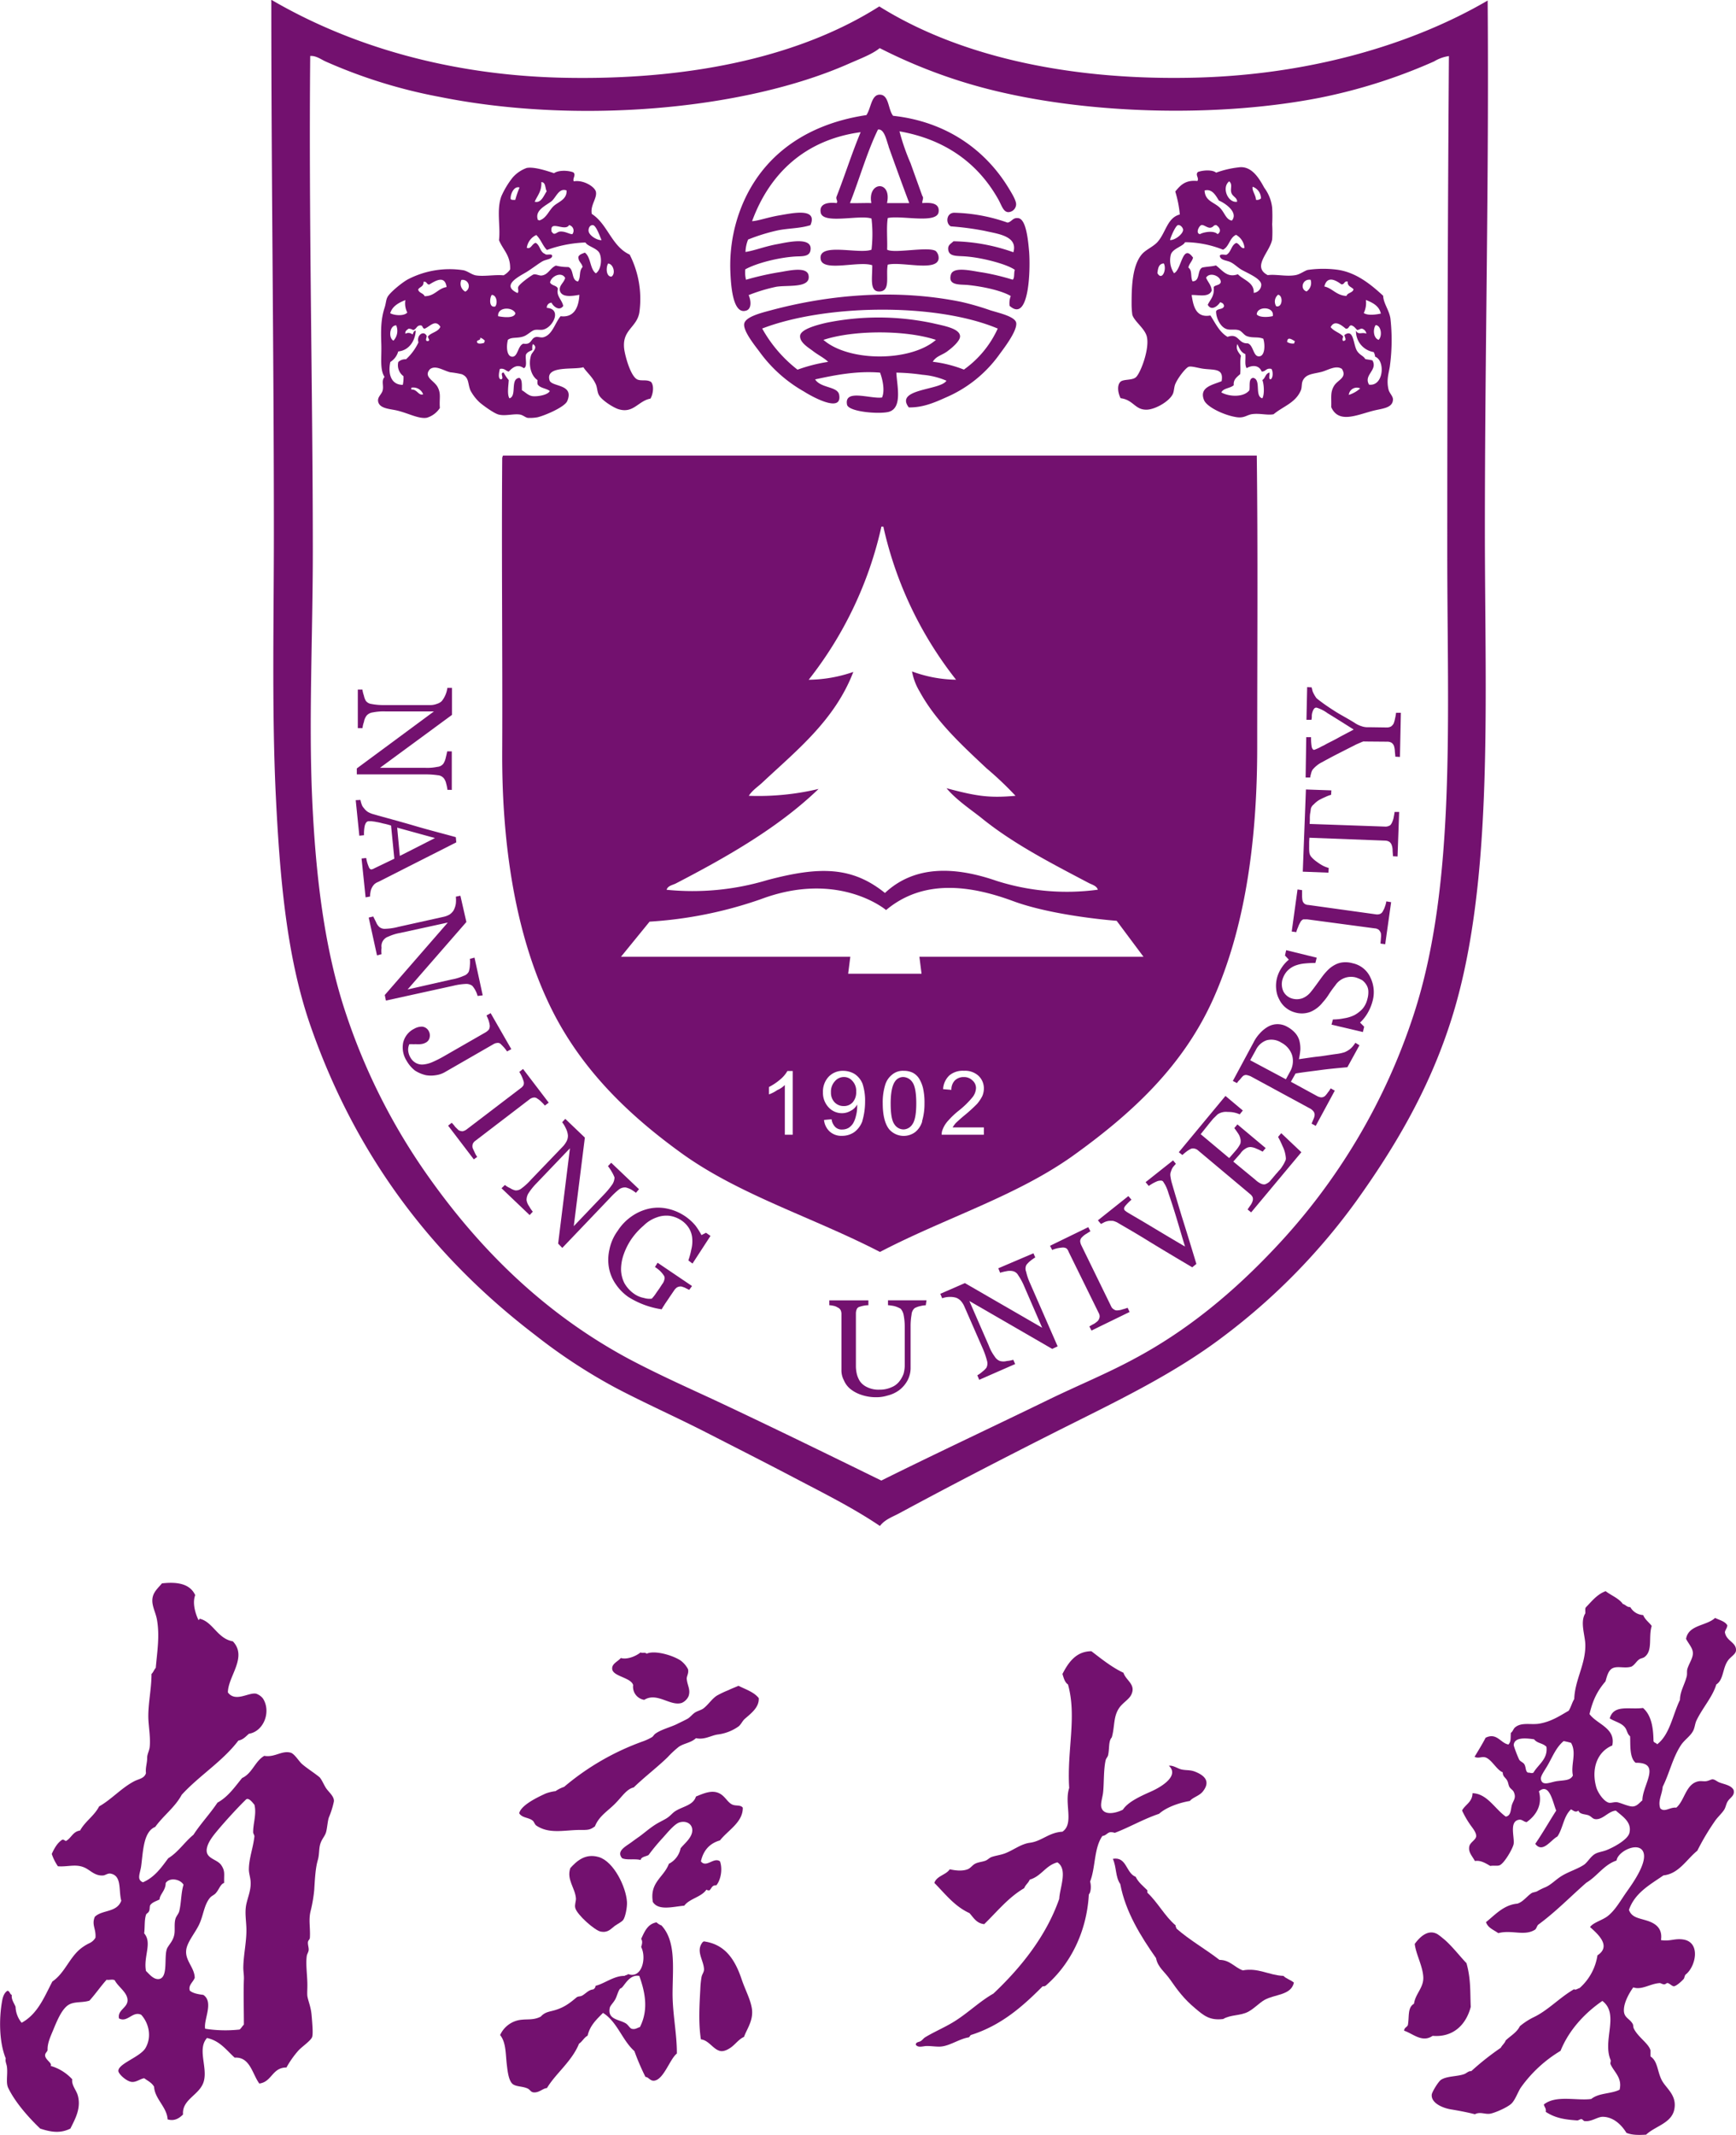 <svg xmlns="http://www.w3.org/2000/svg" viewBox="0 0 811.45 997.39"><defs><style>.cls-1,.cls-2{fill:#73116f;}.cls-1{fill-rule:evenodd;}</style></defs><g id="图层_2" data-name="图层 2"><g id="图层_1-2" data-name="图层 1"><path class="cls-1" d="M127,0c36.11,21.05,83.6,35.88,140.53,36.39C325.84,37.06,375.34,25.66,411,3c36,22.52,86,34.26,143.8,33.35,55.87-.74,105-15.34,140.57-36.1.66,83.81-1.3,163.74-1.3,247.16,0,82.86,4.47,168.9-16.77,232.26-10.3,31-25.89,57.12-43.41,81.56a295.63,295.63,0,0,1-61.72,62.89c-23.93,18.23-51.54,31.14-79.66,45.3-24.07,12.16-48.26,24.65-71.75,37.33-3.27,1.82-7.08,3-9.46,6.16-12.63-8.52-26.42-15.36-40.05-22.52s-27.63-14.25-41.4-21.3c-14.23-7.26-28.45-13.56-41.92-20.64a257.83,257.83,0,0,1-37.73-24.71C203,587.72,166.55,541,145,478.86c-11.08-32.09-14.23-68.8-16.15-108.58-1.8-39.21-.83-80.94-.83-121.63,0-82.83-1.2-164.3-1.2-247.86C126.74.45,126.74,0,127,0ZM396.73,29.78c-49.61,21.9-127.8,28.27-191.2,15.49A240,240,0,0,1,152,28.64c-2.09-1-4.39-2.71-7-2.48-.73,77.11,1.22,157.08,1.22,231.36,0,38.73-1.94,78.16-.33,114.93s5.81,71.36,15.86,101.26a289.2,289.2,0,0,0,39.54,77.45c24.6,34.41,54.38,63,92.06,83.38,12.68,6.76,26,12.8,39.6,19.06,26.39,12.35,52.81,25.27,79,38.09,26.17-13,52.73-25.39,78.8-38.09,13.42-6.49,26.89-12,39.48-18.82,25-13.33,46.36-31.22,65.32-51.3A289.43,289.43,0,0,0,661,473.38c19.63-60.63,15.49-137.49,15.49-214.95,0-78.19.23-155.18.77-232.23a18.33,18.33,0,0,0-6.91,2.48,253.82,253.82,0,0,1-53.47,17c-46.1,9-102.63,7.61-146-1.94a245.67,245.67,0,0,1-59.68-21.26C407.71,25.33,402.35,27.3,396.73,29.78Z"/><path class="cls-1" d="M417.45,54.1c24.44,2.66,42.78,15.49,53.84,33.5,1.45,2.39,3.87,6.2,3.66,8.08a3.77,3.77,0,0,1-3.68,3.43c-2.44-.12-3.12-3.43-4.9-6.43-9.32-16.31-24.4-27.54-45.93-31.32a102.51,102.51,0,0,0,5.19,14.92c1.8,5.07,3.71,10.3,5.48,15.27.83.89-.12,2.1,0,3.33,3.87-.29,8.23-.11,7.61,4.23-.88,5.59-17.55,1.35-23.76,2.76-.68,4.28-.1,10-.29,14.78,3.38,1.94,19.53-1.69,22.79.68a4.49,4.49,0,0,1,1.26,3.62c-.91,6.08-17.28,1.12-23.76,2.69-1,5.09,1.41,12.18-3.66,12.53s-3.49-6.43-3.59-12.24c-6.1-2.21-22.81,3.22-24.07-2.65-1.66-8.35,17.92-2.33,23.72-4.63a62,62,0,0,0,0-14.54c-5.4-1.94-22.57,2.8-23.72-2.71-.87-4.3,3.41-5,7.38-4.52.85-.79-.46-1.82,0-3,3.87-9.83,7.17-20.37,11.27-30.13-26.06,3.55-42.6,19.37-50.75,41.58,2.79-.12,7.1-1.74,12.72-2.71,6-1,18.13-3.78,14.56,4.57-4.92,1.59-10.49,1.41-15.49,2.48a88,88,0,0,0-13.65,4.24,16.77,16.77,0,0,0-1.22,5.81c4.38-.68,9-2.6,14.87-3.66,4.22-.76,16.81-3.88,15.49,3-.56,3-4.18,2.61-7,2.77-8.13.5-18.34,3.17-23.45,6a14.21,14.21,0,0,0,.33,4.86,135.93,135.93,0,0,1,14.89-3.41c3.87-.5,13.4-3.16,14.33,1.26,1.3,6.31-9.84,4.51-15.18,5.46a78.32,78.32,0,0,0-12.8,3.87c1.3,3,1.36,6.84-1.57,7.34-6.1,1.36-6.78-13-7-18.78a74.24,74.24,0,0,1,2.83-22.87c8-27.5,29.43-45.1,60.78-49.79,2.27-3.33,2.27-10,6.66-9.52C415.56,44.67,415.11,51.16,417.45,54.1Zm-2.07,14.27c-1-2.59-2-8.36-5-7.84-5.15,10.59-8.57,22.89-13.09,34.35,2.6.12,7.5-.11,10,0-1.93-10.22,9.69-10.82,7.32,0h10.4c-2.94-7.74-6.66-18-9.7-26.51Z"/><path class="cls-1" d="M267.94,80.5c1.53,1.18-.52,3,.29,4.22,4.4-.83,9.86,2.53,10.32,4.92.62,3-2.75,6.31-1.93,10.3,7.43,4.76,9.25,15.14,17.7,19A45.64,45.64,0,0,1,298.85,146c-1.26,7.28-8.48,8.07-7,17.6.7,4.12,3.17,12.41,6.1,13.71,1.93.83,4.51-.18,6.43,1.18,1.51,1.93.79,5.92-.35,7.74-5.81,1.07-8,7.27-15.22,4.84-2.71-1-7.46-4.12-8.81-6.42-.89-1.48-.78-3.57-1.51-5.14-1.53-3.44-4.24-5.53-5.81-7.95-4.4,1.35-17.93-1-15.8,6.15,1,3.14,11.73,1.57,8.25,9.69-1.24,2.82-10.52,6.77-14,7.57a20.64,20.64,0,0,1-4.3.27c-1.13-.1-2.13-1.18-3.6-1.53-2.93-.56-6.88.75-10,0-1.93-.33-7.22-4.11-9.15-5.81a21.52,21.52,0,0,1-4.17-5.46c-1.39-3.31-.5-6.1-4.05-7.61a46.79,46.79,0,0,0-5.42-.91c-3.27-.8-6.76-3.45-9.43-1.47-3.33,3.66,1.94,5.24,3.6,8.46s.64,5.3,1,9.68a11,11,0,0,1-6.08,4.57c-3.68.68-8.63-2.09-13.77-3.33-3.33-.83-8.34-.83-9-4.22-.44-2.15,1.69-3.39,2.09-5.19.62-2.44-.73-4.36.89-6.33-2.3-3.55-1.29-9.07-1.51-15.49-.25-7-.11-11.72,1.51-16.75.62-1.81.72-3.88,1.3-4.9.91-2.13,7.16-7.17,9.68-8.47a42.29,42.29,0,0,1,25.49-4.29c2.13.25,4,2,6.08,2.44,3.87.67,9-.41,13.09,0a9,9,0,0,0,3.06-2.72c.32-6.6-3.39-9.19-5.19-13.71C234,105.57,232,98,234.37,91.65a40.17,40.17,0,0,1,5.2-8.64,15.69,15.69,0,0,1,6.67-4.55c3.48-.62,9.35,1.34,12.74,2.46C260.93,79.49,265.23,79.49,267.94,80.5ZM250,94.25c3,.75,4.19-2.93,5.54-4.9-.81-1.46-.37-4.23-2.5-4.28.22,4.33-1.87,6.31-3.11,9.18ZM238.7,93c.33.46,1.24.4,2.15.4a43.82,43.82,0,0,1,2-5.8C240.23,86.75,238.47,90.82,238.7,93Zm19.12,1c-2.77,2.13-8.06,4.28-6.38,8.79.24,0,.57,0,.57.22,3.5-1,4.47-4.73,7-6.93,2.13-1.82,6.1-3,5.81-7.11C261.26,87.66,260,92.12,257.82,94Zm0,14.2c0,.11.63.62.63.79,1.15.74,1.94-.68,3.26-.79,2.5-.23,4.3,1.2,5.81,1.2a2.65,2.65,0,0,0-.43-3.73,2.62,2.62,0,0,0-1.08-.51C264.07,108.44,256.81,102.48,257.82,108.19Zm19.36-3c-1.55-.18-2.19,1.59-2.07,2.71.21,2.07,3.87,4.39,6.08,4.28-.62-1.3-2.44-6.76-4-7Zm-26.45,4.57a7.73,7.73,0,0,0-4.49,6c1.93.85,2.42-1.94,4.16-2.32,2.09,1.14,2,4.33,4.3,5.13.56.91,3.25-.33,3.39.91,0,1.63-2.62,1.63-4.3,2.48s-5.13,3.56-7.9,5.25c-4.86,2.76-11.18,6.35-4,9.68.81-.64,0-2.15.37-2.89.56-1.47,6.54-5.71,7.22-5.81,1.22-.23,2.65.68,3.72.51,3.15-.41,3.87-3.45,6.64-4.63a23.2,23.2,0,0,0,5.81.68c2.75,1,1.28,6.21,4.51,6.75,1.45-1.93.31-4.84,2.15-6.75-.31-1.94-2.09-2.5-1.94-4.81.51-1.18,1.94-1.45,3-1.93,2.89,2.09,2.31,7.61,5.13,9.68,2.48-1.53,3.1-7,1.59-9.68-1.35-2.19-5.52-3-6.43-4.73a58.29,58.29,0,0,0-18,3.49c-1.95-1.86-2.86-5-5-7Zm35,19.52c2.24-1.3,1-6.05-1.49-6.16C283.22,124.84,283.22,129.18,285.76,129.24Zm-28.62,2.65c.68,1.61,3.23,1.3,3.68,3-.91,3.37,1.93,5.09,2.48,8-1.81,2.59-4.63.23-5.48-1.53a2.26,2.26,0,0,0-2.2,2.33s0,.06,0,.09c7,.46,3.15,8.58-1.18,10-1.3.56-3.12,0-4.57.35s-3.24,2.36-5.17,3c-2.87,1-5.52.17-7.27,1.59-.89,3.54-.44,7.94,2.15,7.88s2.48-5.25,5.12-6.1c3.87.64,3.38-2.36,5.5-3,1.1-.47,2.42.35,3.87,0,4.22-1.18,5.34-6.66,8-9.82,6.87.85,8.54-5.13,8.77-10-3.87.73-8.44,1.24-9.14-2.09-.33-2.42,1.94-3.49,2.5-5.81C262.4,126.68,257.6,129.12,257.14,131.89Zm-56.45,1c-1.35,0-1.08-1.65-2.71-1.26.21,2.32-1.94,2.32-2.48,3.6.33,1.65,2.48,1.65,3,3.1,4.8,0,6.08-3.58,10.28-4.28-.81-5.64-5.09-3-8.13-1.16Zm15-2.15a4.24,4.24,0,0,0,1.82,5.46,2.9,2.9,0,0,0-1.82-5.46Zm15.8,12.41c1.3-1.53.66-5.42-1.59-5.42-1,1.24-1.43,6.08,1.51,5.42Zm-49,3.16c1.94,1.06,6.45,1.39,7.92-.35a9.42,9.42,0,0,1-.89-5.81c-3.16,1.24-6.08,2.81-7.11,6.16Zm50.46,1.39c2.46.45,7.44,1.09,8-1.39-1.32-3.16-8.56-3-8.07,1.39Zm-34.31,5.81c-1.36,0-.79-1.65-2.15-1.53-1.8,0-1.8,1.94-3.39,2.15a3.81,3.81,0,0,0-2.13-.62c-.68.62-1.68,1-1.45,2.36a2.85,2.85,0,0,1,3.31.33c.5-.56.35-1.74,1.53-1.74-.23,4.51-3,9.2-8.19,9.68a8.48,8.48,0,0,1-3.68,4.92c-1.22,5.58.35,10.69,5.81,10.69a15.3,15.3,0,0,0,.33-4.05,6.35,6.35,0,0,1-2.42-6.64,4.81,4.81,0,0,1,3.6-1.26,25,25,0,0,0,5.81-7.9c-1-3.37,2.48-5.81,3.87-3,0,.89-1,2.46.56,2.4,1.24-.33,0-1.24,0-2.13,1.51-1.94,4.84-2.09,5.81-4.57-2.34-3.64-4.82-.14-7.3.89ZM184,159.06A6.68,6.68,0,0,0,185.2,152c-3.14,0-3.7,5.89-1.32,7.13Zm39,.77c.21,1.14,2.56.58,3.33.35a1.23,1.23,0,0,1,.35-.91,4.58,4.58,0,0,0-2.21-1.51c.29,1.53-1.66.81-1.55,2.09Zm25.85,3.68c-1.2.56-2.42,1-3,2.15-.44,1.94.81,5.69-1,6.35-2.92-2.07-5.11-.48-7.05,1.59-1.45-.29-1.93-1.69-4.16-1.24-.23,1-1.14,4.74.56,4.86,1.71-.35-.89-3.16,1.24-3.16a16.73,16.73,0,0,0,2.36,3.51c-.09,2.25-.89,6.82.35,8.52,3.6-1.08.16-9.22,4.63-9.55,1.47.85,1.07,3.6,1.18,5.81,1.3.56,2.87,2.54,5.13,2.75s7-.56,7.9-2.42c-1.56-1.24-4.16-1.28-5.42-2.77-.5-.33-.33-1.57-.33-2.34-3-1.94-4.41-7.13-3-11.62.45-1.47,3.51-3.56.89-5.19-.46.52-.31,1.9-.34,2.77Zm-56.58,17.64V182c2.71-.27,3.33,3,5.52,2.21a4.9,4.9,0,0,0-5.6-3.06Z"/><path class="cls-1" d="M627.24,172.34c-2.94-1.94-6.77.79-9.81,1.47-3.66.91-6.94.85-8.47,4-.67,1.45-.32,3.1-.89,4.51-2.49,5.93-8.24,7.44-12.76,11.21-3,.59-6.64-.61-10.34,0-2.46.47-3.64,2.06-7.59,1.26-5.65-1-13.36-4.74-14.6-7.9-2.44-6.1,4.22-7.1,8.23-8.81,1.07-6.1-3.33-5.13-8.58-5.81-2.48-.35-5.36-1.29-6.72-.95s-5.05,5.08-6.31,8c-.66,1.45-.56,3.49-1.24,4.84-1.8,3.61-8.81,7.5-12.74,7.23-5-.18-5.81-4.63-11.62-5.35-1.32-2.55-1.76-6.18,0-7.74,1.4-1.18,5.25-.57,7-1.94,2.09-1.47,6.82-13.55,5.19-19.36-1.08-3.72-5.92-7-6.72-10a38.31,38.31,0,0,1-.33-5.24c0-7.32.22-17.32,4.61-22.74,1.82-2.3,5.09-3.48,7.36-5.81,4.05-4.39,4.61-11.5,10.57-13a53.11,53.11,0,0,0-2.13-10.73c2.27-2.77,4.65-5.54,10.32-4.92,1-1.33-1.18-2.92.29-4.22,2.42-.89,6.88-1.12,8.47.33a45,45,0,0,1,10.41-2.46c6.28-1,9.82,5.35,12.13,9.53a19.08,19.08,0,0,1,3.68,9.35,77.05,77.05,0,0,1,0,7.75,57.56,57.56,0,0,1,0,7c-1.07,6-9.69,12.74-2.08,16.69,4-.5,8.7.78,13,0,2.26-.4,4.39-2.19,5.81-2.44A50.76,50.76,0,0,1,625,126c8.9,1.18,15.9,7,21.53,12.18.12,3.57,2.77,6.63,3.39,10.58a91,91,0,0,1-.29,22.55c-.51,3.16-1.63,6.16-.62,10.6.46,1.93,2.26,3.23,2.09,4.92-.27,4-5.36,4-9.68,5.18-7.75,2.08-15.78,5.81-19.17-1.8.15-4.51-.51-6.77,1.24-9.81S629.84,176.56,627.24,172.34Zm-49-78.09c.12-1.94-2.13-2.35-2.69-4.26s.72-3.88-1-5.27C570.84,87.66,574.05,95,578.27,94.25Zm8.81-.9a2.62,2.62,0,0,0,2.37-.67,5.83,5.83,0,0,0-3.88-5.43C585.07,89,587,91.11,587.08,93.35Zm-24-4.39c.22,5.13,4.57,5.42,7.34,8.29,2.15,2.32,2.71,5.36,5.42,5.81,3.08-3.72-2.82-8-6.06-9.36C568.36,91.55,566.67,88,563.05,89ZM553,107.3c0-.74-1.12-2.33-2.34-2.15s-3.74,6.25-3.74,7C549.17,112.31,553.12,109.25,553,107.3Zm12.76-.91c-1.41.17-3.06-1.48-4.16-1.24s-2.94,3.87-.7,4.24c1.36-.85,6.34-1.94,8.23,0,1.94-1.2,1-3.27-.66-4.24C567.12,105.09,567.29,106.15,565.76,106.39Zm12,3.33c-3.06,1.35-3.16,5.52-6.1,6.93a48.36,48.36,0,0,0-17.74-3.49c-.89,1.94-5.81,2.93-6.64,5.81a10.78,10.78,0,0,0,1.49,8.68c3.58-1.57,3.87-14.33,8.89-7.28-.45,1.8-1.8,2.77-2.19,4.63,1.94,1.37.89,4.29,1.94,6.42,3.73,0,2.07-5.24,4.57-6.42,1.93-.45,4.45-.45,6.37-1,2.92,2.09,5.19,6,10.26,4.12,2.71,2.77,7.75,3.88,7.4,8.7a3.87,3.87,0,0,0,3.54-3.88c-.21-2.88-6.35-5.26-9.35-7-1.76-1.07-3.16-2.54-4.86-3.39-1.94-1-4.84-.84-5.19-3,.23-1,2-.47,3.06-.51,2.24-1.08,2.24-4.51,4.63-5.54,1.57.3,2.28,3,3.87,2.33A7.72,7.72,0,0,0,577.77,109.72ZM541,127.59c2.13,3.87,4.49-1.68,3-4.51C541.5,123.19,541.27,125.58,541,127.59Zm22.77,2.15c.81,2.11,2.46,3.41,2.61,6-1.27,3.39-6.23,1.94-9.39,2.09.72,4.28,1.57,10.9,8.79,9.55,2.37,3.66,4.17,7.74,8,10,5.33-1.94,4.86,3.27,9.39,3,2.69.79,2.56,5.93,5.11,6.1,3,.23,3.16-5.25,2.21-8.23-2.61-1.07-4.92-.17-7.74-1.24-1.3-.5-2.29-2.26-3.6-2.71-2-.68-4.25.12-6.1-.68-2.6-1-4.63-5-4.63-8.17.62-1.47,3.37-.68,3.72-2.48-.12-1.14-.9-1.53-1.81-1.76-1.12,1.76-4.12,4.24-5.8,1.18,1.2-2.52,3.23-4.05,2.78-8.29.78-1.06,3-.75,3.33-2.36C570.51,128.85,565.42,126.91,563.75,129.74ZM619,133.83c3.88.85,5.62,4.22,10.38,4.43.45-1.55,2.91-1.39,3.3-3.1-.93-1.18-2.89-1.28-2.73-3.6-1.81-.39-1.36,1.47-3,1.26-2.95-2.23-6.67-3.93-7.91,1Zm-8.22,2.3a4.8,4.8,0,0,0,1.83-5.42c-3.87-.58-5.13,4.49-1.83,5.46Zm-13.33,1.53a4.11,4.11,0,0,0-.91,5.42c3,.76,3.28-5,.91-5.38Zm40,8.58c1.93,1.28,5.54.77,8,.27-.82-3.66-3.88-5.13-7-6.37a10.91,10.91,0,0,1-1,6.14Zm-50.06.54c1,1.63,5.4,1.45,7.55.89C595.76,143.12,587.65,142.93,587.45,146.78Zm34.62,6.08c1.48,1.94,4.23,2.56,5.81,4.3-.13.68-.58,1.59,0,2.13,1.94-.16.78-1.45.6-2.77,4.57-3.31,4,4.65,6,7.57,1.35,1.94,3,2.21,3.73,3.66,1.11.23,2.35.35,3.37.62,2.6,4.63-4.28,6.72-1.59,11.33,6.78.93,7.75-11.21,2.83-13.07a5.12,5.12,0,0,0-.68-2.15,9.87,9.87,0,0,1-8.26-10c1.14,2.24,2.86.5,4.86,1.41a2.85,2.85,0,0,0-2.11-2.36c-.84,0-1.28.62-2.19.62-.78-.68-1.36-1.76-2.71-2.15-1.34,0-1,1.8-2.66,1.53-2-1.65-5.24-4.3-7.06-.64Zm22.47,5.81c1.74-1.72,1.1-6.68-1.47-6.78-1.4,2.11-1,6.16,1.45,6.9Zm-42.82,1.1a4.82,4.82,0,0,0,3.31.68,1.44,1.44,0,0,1,.35-1c-1.16-.65-3.64-2.59-3.68.41Zm-21.63,6.53c-.56,3,0,5.29-.33,8.46-1.58,1.45-3.29,2.6-3,5.17-1.57,1.53-4.84,1.32-5.81,3.41,3.87,2.13,10.54,2.3,13.09-1,.39-2.09-.5-5.54,1.8-5.81,3.88.8.51,8.62,4.28,9.55,1.09-1.94.74-6.72,0-8.52,1.42-.91,1.42-3.06,3.33-3.51.24,1-.67,3.16.56,3.16,1.24-.74,1.09-3.87.35-4.86-2.53-.56-2.53,1.24-4.57,1.24-1.14-3-4.3-3.16-7.05-1.59-1-1.94-.34-3.87-.58-6.58-2.24-.85-2.92-3.1-3.71-4.69C577.38,163.32,579.3,164.94,580.09,166.3Zm50.35,18.22a14.81,14.81,0,0,0,5.42-3.06,3.76,3.76,0,0,0-5,1.8,3.63,3.63,0,0,0-.34,1.26Z"/><path class="cls-1" d="M470.94,104c1.93-.29,2.42-2.42,4.92-2.1,3.87.3,4.72,10.66,5.19,15.81.65,9-.12,33.26-9.14,25.17a9.57,9.57,0,0,1,.54-4.59c-4.28-2.52-12.84-4.43-20.35-5.17-3.88-.27-9.09.23-7.61-4.86,1.18-4.07,10.7-1.47,14.62-1a110.63,110.63,0,0,1,14.25,3.41c1-.79.44-3.12,1-4.59-3.55-2.65-15.5-5.81-23.42-6.31-3.87-.27-7.74.17-7.74-3.66,0-1.75,1.35-2.27,2.48-3.39a87.61,87.61,0,0,1,28,5.13c2.25-7.75-7.75-8.64-13.44-10a132.84,132.84,0,0,0-15.78-2.09c-2.5-1.24-2.25-6.26,1.53-6.37A80.2,80.2,0,0,1,470.94,104Z"/><path class="cls-1" d="M424.79,190.33c-6.76-8.81,14.89-7.92,17.6-12.47a35.89,35.89,0,0,0-11.21-2.77,93.94,93.94,0,0,0-12.2-1c.27,6.08,3,16.46-3.54,18.32-4.63,1.18-18.84,0-19.52-3.37-1.41-7.51,10.83-2.59,16.36-3.33,1.48-3.29.18-8.75-.91-11.62-10.88-.91-21.3,1.18-30.36,3.16,2.69,4.22,10.63,3.16,11.25,7.28,1.51,9.06-14.17-.12-16.42-1.59a65.38,65.38,0,0,1-21-18.84c-2.44-3.21-7.36-9.43-7-12.7s7.49-5.11,12.18-6.35c27.36-7.4,58.9-10.23,89.35-4A127,127,0,0,1,463,145c4,1.24,11.44,2.86,12,5.81.62,3.87-6.37,12.7-7.95,14.91A59.59,59.59,0,0,1,442.1,185.7C437,188,431.28,190.49,424.79,190.33ZM356.3,153.54a63.23,63.23,0,0,0,16.48,19.17,75.53,75.53,0,0,1,14.33-3.66c-2-1.94-4.55-3.06-7.32-5.21-2-1.51-6-3.87-5.81-6.91s7.42-5,12.2-6.12A121.81,121.81,0,0,1,436,151c4.75,1.14,12.75,2.38,12.75,6.16,0,2.13-3.61,5.23-5.52,6.64-2.6,2.15-5.54,2.36-7.23,5.21a58.5,58.5,0,0,1,14.55,3.66,47.81,47.81,0,0,0,15.82-19.17c-29-12.18-80.73-11.35-110.15,0Zm28.6,5.25c11.83,10.32,40.67,10.32,52.58,0C423.38,154.12,399,154.12,384.9,158.79Z"/><path class="cls-2" d="M209.15,369a18,18,0,0,0-.56-2.8,6.56,6.56,0,0,0-1-2.42,4,4,0,0,0-3-1.61,38.91,38.91,0,0,0-5.5-.39H166.78V359l36.06-26.64H180.09a26.3,26.3,0,0,0-5.81.46,4.58,4.58,0,0,0-2.93,1.51,6.65,6.65,0,0,0-1.23,2.95,12,12,0,0,0-.68,2.88h-2.19v-18h2.15a14,14,0,0,0,.68,2.77,8.51,8.51,0,0,0,.91,2.48,3.87,3.87,0,0,0,2.57,1.47,30.15,30.15,0,0,0,6.22.52h21.67a8.64,8.64,0,0,0,2.8-.58,5.4,5.4,0,0,0,2.25-1.29,12.17,12.17,0,0,0,1.76-3,12,12,0,0,0,.85-3.16h2.15v12.62l-33.63,24.71h21a23.11,23.11,0,0,0,5.81-.44,3.89,3.89,0,0,0,2.79-1.47,8.24,8.24,0,0,0,1.12-2.77c.35-1.36.56-2.37.68-3h2.15v18Z"/><path class="cls-2" d="M170.89,419.23,169,401.07l2.17-.23a17.26,17.26,0,0,0,1.09,3.87c.33,1,.77,1.47,1.33,1.47a1.22,1.22,0,0,0,.56-.17,1.56,1.56,0,0,0,.7-.29l9.47-4.55-1.53-15.49a34.38,34.38,0,0,0-3.87-1,26.84,26.84,0,0,0-3.08-.68c-1-.23-1.69-.23-2.25-.35h-1.33c-.86.12-1.38.74-1.77,2.15a18.55,18.55,0,0,0-.34,4.4l-2.19.23-1.69-16.6,2.21-.11a13.22,13.22,0,0,0,.56,2.05,4.57,4.57,0,0,0,1.07,1.78,6.83,6.83,0,0,0,1.93,1.82,11.12,11.12,0,0,0,2.68,1.07c5.71,1.64,12.16,3.33,19.26,5.42s13.44,3.66,19.08,5.25l.21,2.42L176.83,412a5.74,5.74,0,0,0-1.93,1.18,6.77,6.77,0,0,0-1.74,3.72,8.45,8.45,0,0,0-.18,1.94Zm16-19.36,16.42-8.35-17.66-4.86Z"/><path class="cls-2" d="M223.25,465.3a12.41,12.41,0,0,0-1-2.54,10.58,10.58,0,0,0-1.53-2.24,4.86,4.86,0,0,0-3.25-.83,29.44,29.44,0,0,0-5.52.83l-31.56,6.93-.54-2.59L209.31,431l-22.21,4.84a22.34,22.34,0,0,0-5.6,1.74,4.68,4.68,0,0,0-3.15,5.19,11.59,11.59,0,0,0,0,3l-2.13.56-3.88-17.66,2.13-.5c.25.56.7,1.41,1.32,2.65a6,6,0,0,0,1.45,2.19,3.89,3.89,0,0,0,2.89.91,27.84,27.84,0,0,0,6.08-.91l21.14-4.69a9.8,9.8,0,0,0,2.77-1.06,6.92,6.92,0,0,0,1.82-1.8,9.6,9.6,0,0,0,1.13-3.33,15.75,15.75,0,0,0,0-3.22l2.13-.44L218,430.74l-27.47,31.52,20.41-4.63a24.62,24.62,0,0,0,5.81-1.74,4,4,0,0,0,2.36-1.94,11.16,11.16,0,0,0,.52-3,13.68,13.68,0,0,0,0-3l2.17-.56L225.63,465Z"/><path class="cls-2" d="M237,491.21a18.78,18.78,0,0,0-1.32-1.76c-.56-.62-1.06-1.12-1.51-1.57a1.94,1.94,0,0,0-1.82-.62,4,4,0,0,0-1.8.62l-22.6,13a11.36,11.36,0,0,1-4.16,1.42,14,14,0,0,1-4.74,0,16.18,16.18,0,0,1-5.08-2.15,15.52,15.52,0,0,1-3.87-4.51,11.63,11.63,0,0,1-1.65-8.52,9.67,9.67,0,0,1,5.14-6.49,7.23,7.23,0,0,1,3.77-1,3.87,3.87,0,0,1,3,2,4.19,4.19,0,0,1,.47,3,3.42,3.42,0,0,1-1.77,2.44,6,6,0,0,1-1.93.67,10.48,10.48,0,0,1-1.94.12,15.54,15.54,0,0,0-1.93,0,10.48,10.48,0,0,0-1.94,0,6.17,6.17,0,0,0-.54,2.71,7.66,7.66,0,0,0,1.1,3.54,6.49,6.49,0,0,0,2.83,2.66,6.12,6.12,0,0,0,3.48.5,13.66,13.66,0,0,0,4-1.12,51.14,51.14,0,0,0,4.69-2.33l20.23-11.61a7.15,7.15,0,0,0,1.36-1.15,3.43,3.43,0,0,0,.46-1.93,12.8,12.8,0,0,0-.58-2.52c-.33-.91-.67-1.59-.94-2.21l1.93-1.08L239,490.15Z"/><path class="cls-2" d="M221.47,541.63l-12-15.74,1.67-1.35a14.42,14.42,0,0,1,1.64,1.93c.74.72,1.3,1.28,1.63,1.57a4.27,4.27,0,0,0,1.82.47,5.12,5.12,0,0,0,1.8-.8l25.39-19.36a4.13,4.13,0,0,0,1.28-1.38,2.9,2.9,0,0,0,0-1.93,17.22,17.22,0,0,0-.89-2.33,20.15,20.15,0,0,0-1.07-1.93l1.74-1.38,12,15.74-1.8,1.36a12.41,12.41,0,0,0-1.53-1.63,8.67,8.67,0,0,0-1.94-1.58,2.3,2.3,0,0,0-1.93-.51,4.18,4.18,0,0,0-1.75.8l-25.31,19.36a3.5,3.5,0,0,0-1.2,1.39,3.55,3.55,0,0,0-.09,2c.15.35.5,1.14.89,1.93a10.19,10.19,0,0,0,1.24,2.21Z"/><path class="cls-2" d="M297.26,557.26a23.92,23.92,0,0,0-2.21-1.51,10.67,10.67,0,0,0-2.61-1,4.75,4.75,0,0,0-3.2,1,39.29,39.29,0,0,0-4.08,3.87L262.83,583,260.89,581l5.52-44.54-15.68,16.4a29.49,29.49,0,0,0-3.72,4.63,6,6,0,0,0-.89,3.1,6.47,6.47,0,0,0,1.24,3,15.44,15.44,0,0,0,1.68,2.48l-1.47,1.59-13.15-12.53,1.59-1.53a10.17,10.17,0,0,0,2.42,1.47,7.81,7.81,0,0,0,2.48,1.07,4.21,4.21,0,0,0,2.94-1,28.29,28.29,0,0,0,4.4-4.07l15.12-15.74a11.68,11.68,0,0,0,1.57-2.36,5.58,5.58,0,0,0,.52-2.48,9,9,0,0,0-1-3.39,13.36,13.36,0,0,0-1.69-2.81l1.45-1.58,9.16,8.75-5.19,41.38,14.43-15.11a36.14,36.14,0,0,0,3.74-4.62,6.66,6.66,0,0,0,.89-3,16.55,16.55,0,0,0-1.36-2.77,22.94,22.94,0,0,0-1.7-2.54l1.49-1.59,13,12.36Z"/><path class="cls-2" d="M322.16,602.61c-.44-.23-1.12-.52-1.8-.91a12,12,0,0,0-1.93-.68,3.7,3.7,0,0,0-1.94.41,5.22,5.22,0,0,0-1.4,1.45l-1.93,2.83c-1.36,2.09-2.38,3.45-2.77,4.18a15.13,15.13,0,0,0-1.09,1.8,40.32,40.32,0,0,1-15.66-5.81,23.19,23.19,0,0,1-5.81-5.92,19.56,19.56,0,0,1-3.16-7.49,21.32,21.32,0,0,1,.18-8.64,22.21,22.21,0,0,1,3.87-8.81,24,24,0,0,1,6.6-6.82,22.93,22.93,0,0,1,8.06-3.54,20.16,20.16,0,0,1,8.54,0,23.54,23.54,0,0,1,13.13,7.88,33,33,0,0,1,2.83,4.47l2.13-1.08,2.09,1.47-8.41,12.92-1.93-1.48a36,36,0,0,0,1.35-5,15.57,15.57,0,0,0,.47-5.13,11,11,0,0,0-1.36-4.63,11.86,11.86,0,0,0-3.62-3.87,13.52,13.52,0,0,0-5.69-2.21,12.74,12.74,0,0,0-6.05.79,16,16,0,0,0-6,3.78,33.19,33.19,0,0,0-5.81,6.43,30.88,30.88,0,0,0-3.56,7.16,21.09,21.09,0,0,0-1.2,7,14.72,14.72,0,0,0,1.59,6.34,15.22,15.22,0,0,0,4.53,4.95,11.77,11.77,0,0,0,4.61,1.94,8.86,8.86,0,0,0,3.62.33,16.88,16.88,0,0,0,2-2.54c.62-.91,1.2-1.7,1.59-2.26l1.3-2a5,5,0,0,0,1-2.07,2.15,2.15,0,0,0-.35-2.11,12,12,0,0,0-1.83-2.13,15.51,15.51,0,0,0-2.21-1.68l1.24-2,16.09,10.88Z"/><path class="cls-2" d="M432.73,609.8a11.42,11.42,0,0,0-2.46.36,9.38,9.38,0,0,0-2.77,1,4.34,4.34,0,0,0-1.41,3,30.85,30.85,0,0,0-.45,5.43v19.19a12.47,12.47,0,0,1-1.53,6.29,14.14,14.14,0,0,1-4,4.53,15.17,15.17,0,0,1-5.19,2.36,17.25,17.25,0,0,1-5.19.8,21.08,21.08,0,0,1-7.05-1.09,16.32,16.32,0,0,1-5.25-2.8,10.62,10.62,0,0,1-3-4.07,9.81,9.81,0,0,1-1.12-4.75V614.06a4.43,4.43,0,0,0-.35-1.94,2.83,2.83,0,0,0-1.45-1.3,5.1,5.1,0,0,0-1.94-.77,10.54,10.54,0,0,0-1.94-.27v-2.27h18.28v2.27a10.91,10.91,0,0,0-2.13.21,14.4,14.4,0,0,0-1.93.5,2,2,0,0,0-1.4,1.18,5.1,5.1,0,0,0-.38,2V638a16.85,16.85,0,0,0,.38,3.68,11.34,11.34,0,0,0,1.53,3.66,8.44,8.44,0,0,0,3.33,2.71,12,12,0,0,0,5.7,1.18,13.38,13.38,0,0,0,5.81-1.18,8.74,8.74,0,0,0,3.62-2.77,13,13,0,0,0,1.93-3.54,15.79,15.79,0,0,0,.53-3.68V620a28.56,28.56,0,0,0-.53-5.69,6,6,0,0,0-1.39-2.89,12.24,12.24,0,0,0-3-1.24,23.71,23.71,0,0,0-2.91-.42v-2.27h18Z"/><path class="cls-2" d="M483.91,587.45A18.67,18.67,0,0,0,481.7,589a10.74,10.74,0,0,0-1.93,1.94,3.83,3.83,0,0,0-.12,3.21,26.17,26.17,0,0,0,1.8,5.31L494.37,629l-2.54,1.18L453.1,607.8l9.08,20.82a20.53,20.53,0,0,0,2.77,5.13,4.89,4.89,0,0,0,2.46,2.09,6.28,6.28,0,0,0,3.22,0,14,14,0,0,0,3-.58l.89,2-16.81,7.36-.89-2.11a11.89,11.89,0,0,0,2.42-1.74,9.23,9.23,0,0,0,1.84-1.8,4.38,4.38,0,0,0,.31-3.1,39.58,39.58,0,0,0-2-5.81l-8.7-19.87a9.57,9.57,0,0,0-1.57-2.42,6,6,0,0,0-2.14-1.47,10.23,10.23,0,0,0-3.39-.39,10.62,10.62,0,0,0-3.2.62l-.87-2.09,11.5-5,36.12,20.87-8.35-19.25a28.59,28.59,0,0,0-2.83-5.25,3.87,3.87,0,0,0-2.42-1.93,7.18,7.18,0,0,0-3.06,0,22,22,0,0,0-3,.73l-.85-2.09,16.42-7Z"/><path class="cls-2" d="M528,612.93l-17.81,8.68-1-1.94c.5-.23,1.18-.73,2.15-1.18a12.57,12.57,0,0,0,1.8-1.37,3.77,3.77,0,0,0,.83-1.73,3.08,3.08,0,0,0-.38-1.93l-14.1-28.66a3.54,3.54,0,0,0-1-1.57,3.38,3.38,0,0,0-2.07-.37,17.78,17.78,0,0,0-2.34.35,16.27,16.27,0,0,0-2.27.74l-1-1.94,17.88-8.7,1,1.94c-.59.29-1.2.74-1.94,1.18a8.45,8.45,0,0,0-1.94,1.53,2.67,2.67,0,0,0-.91,1.94,5.55,5.55,0,0,0,.47,1.74l14,28.66a2.84,2.84,0,0,0,1.26,1.41,2.42,2.42,0,0,0,1.93.45,7.17,7.17,0,0,0,2.15-.45,24.24,24.24,0,0,0,2.38-.73Z"/><path class="cls-2" d="M549.63,543.71c-.4.46-.89,1-1.37,1.58a7.41,7.41,0,0,0-.89,1.94,4.07,4.07,0,0,0-.27,2.31,26.48,26.48,0,0,0,.5,2.63q1.51,5.26,4.72,15.92c2.27,7.16,4.54,14.62,6.9,22.4l-1.94,1.57c-7.34-4.34-14.39-8.52-21.14-12.68s-11.47-6.78-13.89-8.25a9.85,9.85,0,0,0-1.93-.74,12.27,12.27,0,0,0-2.1,0,8.7,8.7,0,0,0-1.93.56c-.6.31-1.18.64-1.69.85l-1.41-1.68,14.23-11.33,1.45,1.69a27.8,27.8,0,0,0-2.82,2.82c-.68.84-.8,1.46-.45,1.94a1.44,1.44,0,0,0,.56.56,5.4,5.4,0,0,0,.68.5c1.8,1.13,4.84,2.83,9.08,5.37s10.21,6.14,18,10.71c-1.22-3.88-2.57-8.64-4.2-14s-2.88-9-3.56-11a19.59,19.59,0,0,0-1.47-3.72c-.39-.68-.74-1.16-.95-1.57a1.35,1.35,0,0,0-1.3-.52,4.3,4.3,0,0,0-1.8.4,20.19,20.19,0,0,0-2,1c-.57.35-1.13.68-1.69,1.08l-1.47-1.76,12.84-10.18Z"/><path class="cls-2" d="M598.88,529.4l9.41,8.9-23.47,28.1-1.67-1.35c.37-.53.82-1.24,1.45-2.1a6.59,6.59,0,0,0,.92-1.93,2.86,2.86,0,0,0,0-1.69,4,4,0,0,0-1.26-1.53L560,537.45a3.42,3.42,0,0,0-1.64-.83,2.67,2.67,0,0,0-1.94.21,14.4,14.4,0,0,0-1.93,1.24c-.8.62-1.38,1.14-1.82,1.53L551,538.3,572.81,512l8.12,6.81-1.46,1.8a12.68,12.68,0,0,0-5.53-1.12,7,7,0,0,0-4.79,1.12c-.52.47-1,1-1.64,1.59s-1.24,1.47-2,2.31l-4.28,5.36,13.33,11.17,3.27-3.77a14.89,14.89,0,0,0,1.94-2.95,4.73,4.73,0,0,0,0-2.42,6.92,6.92,0,0,0-1.15-2.53c-.58-.86-1.12-1.65-1.68-2.33l1.45-1.74,13.21,11.06-1.42,1.68a23.57,23.57,0,0,0-2.86-1.39,8.3,8.3,0,0,0-2.62-.76,4.14,4.14,0,0,0-2.57.76,7,7,0,0,0-2.36,2.3l-3.3,3.72,10.27,8.46a9.9,9.9,0,0,0,2.55,1.8,3.31,3.31,0,0,0,2.07.35,6.48,6.48,0,0,0,2.06-1.24L596,549c.35-.5,1-1.06,1.65-1.93a10,10,0,0,0,1.74-2.21,13.78,13.78,0,0,0,1.26-2.25,2.7,2.7,0,0,0,.37-1.8,14.57,14.57,0,0,0-1.51-5.32,42.32,42.32,0,0,0-2.1-4.34Z"/><path class="cls-2" d="M635.44,488.33l-5.64,10.26c-4.92.44-9.22.85-12.82,1.35s-7.43.91-11.4,1.57l-2.19,3.87,12.24,6.67a6,6,0,0,0,1.8.62,2.73,2.73,0,0,0,1.93-.66,10.53,10.53,0,0,0,1.3-1.61,10.37,10.37,0,0,0,1.32-1.94l1.93,1.07L615,526l-1.94-1.07c.23-.44.47-1.12.85-2a6,6,0,0,0,.56-1.8,2.71,2.71,0,0,0-.4-1.76,5.61,5.61,0,0,0-1.45-1.34l-28.1-15.24a11.37,11.37,0,0,0-1.8-.56,2.22,2.22,0,0,0-1.8.56c-.45.45-.91,1-1.42,1.65A6.22,6.22,0,0,0,578.2,506l-1.94-1,9.68-18a17.71,17.71,0,0,1,2.94-4.23,15.12,15.12,0,0,1,3.88-3.15,9,9,0,0,1,4.33-1.14,9.14,9.14,0,0,1,4.73,1.29,13.42,13.42,0,0,1,3.62,2.87,9,9,0,0,1,1.94,3.62,15.08,15.08,0,0,1,.44,4.07,33,33,0,0,1-.68,4.51c3.61-.51,6.69-1,9.05-1.24s5.28-.79,8.79-1.24a20.36,20.36,0,0,0,3.54-.79,11.91,11.91,0,0,0,2.31-1.3,9.88,9.88,0,0,0,1.57-1.53,16.12,16.12,0,0,0,1.14-1.57ZM598.76,487a8.58,8.58,0,0,0-6.72-1,8.92,8.92,0,0,0-5.07,4.63l-2.6,4.69,16.69,8.9,1.94-3.56a10,10,0,0,0,1-7.55,10.21,10.21,0,0,0-5.27-6.1Z"/><path class="cls-2" d="M624.07,450.7a9.76,9.76,0,0,1,3.87-1.12,12,12,0,0,1,4.34.44,11.74,11.74,0,0,1,8.23,6.55,15.66,15.66,0,0,1,1,11.35,21.86,21.86,0,0,1-2.31,5.46,19,19,0,0,1-3.48,4.35l1.93,1.94-.6,2.48-14.67-3.45.65-2.42a27.25,27.25,0,0,0,5.33-.56,16.61,16.61,0,0,0,4.72-1.47,15,15,0,0,0,3.78-2.93,10.85,10.85,0,0,0,2.3-4.64,11.31,11.31,0,0,0,.43-3.7,5.93,5.93,0,0,0-.91-2.89,7.65,7.65,0,0,0-1.94-2.15,16.33,16.33,0,0,0-3-1.29,8.79,8.79,0,0,0-9.6,3.71,50.14,50.14,0,0,0-2.94,4.07,25.78,25.78,0,0,1-2.93,3.87,14.29,14.29,0,0,1-5.69,4.4,11.33,11.33,0,0,1-7.34.27,11.69,11.69,0,0,1-4.32-2.25,11.22,11.22,0,0,1-3-3.87,12.07,12.07,0,0,1-1.39-4.69,14.79,14.79,0,0,1,.36-5.22,15.87,15.87,0,0,1,2.29-5,16.15,16.15,0,0,1,3.25-3.6l-1.8-1.94.56-2.49,14.27,3.5-.62,2.48a46.29,46.29,0,0,0-5,.23,16.85,16.85,0,0,0-4.59,1.07,10.53,10.53,0,0,0-3.6,2.47,10.32,10.32,0,0,0-2.27,4.25,8,8,0,0,0,.56,5.36,6.64,6.64,0,0,0,3.88,3.19,7.83,7.83,0,0,0,5-.11,9.37,9.37,0,0,0,3.88-2.93c1.08-1.29,2-2.59,2.94-3.87s1.8-2.5,2.69-3.68a29.2,29.2,0,0,1,2.67-3A13.81,13.81,0,0,1,624.07,450.7Z"/><path class="cls-2" d="M650.25,421.48l-2.77,19.64-2.19-.3c0-.67.14-1.39.18-2.47a9.09,9.09,0,0,0,0-2.33,4.39,4.39,0,0,0-.93-1.57,3.34,3.34,0,0,0-1.94-.73L611,429.5h-1.8a2.79,2.79,0,0,0-1.47,1.53,10.29,10.29,0,0,0-1,2.18,11,11,0,0,0-.8,2.27l-2.15-.29,2.72-19.64,2.13.3v2.24a14.22,14.22,0,0,0,.15,2.44,2.81,2.81,0,0,0,1,1.69,3.13,3.13,0,0,0,1.78.56l31.62,4.39A3.83,3.83,0,0,0,645,427a2.62,2.62,0,0,0,1.47-1.47,8.66,8.66,0,0,0,.87-1.94,11.79,11.79,0,0,0,.66-2.48Z"/><path class="cls-2" d="M622.31,369.25l-.12,2.08a14,14,0,0,0-2.65,1,30,30,0,0,0-3,1.45,12.19,12.19,0,0,0-2.48,2.05,3.65,3.65,0,0,0-1.36,2.07,20.76,20.76,0,0,1-.35,2.38,19.84,19.84,0,0,0-.09,2.71l-.1,1.94,35.26,1.24a3.76,3.76,0,0,0,1.84-.35c.68-.21,1-.77,1.36-1.45a10.59,10.59,0,0,0,.79-2.32c.21-1.19.39-2,.45-2.72H654l-.75,20.8-2.15-.11c0-.51-.1-1.51-.17-2.66a7,7,0,0,0-.39-2.48,3.14,3.14,0,0,0-1.07-1.56,4,4,0,0,0-1.93-.59l-35.5-1.35-.11,1.94v2.36a19.58,19.58,0,0,0,.11,2.65,3.91,3.91,0,0,0,1.13,2.25,13.83,13.83,0,0,0,2.42,2.09,21.29,21.29,0,0,0,2.86,1.82,14.33,14.33,0,0,0,2.62,1l-.12,2.2-12-.46,1.47-38.4Z"/><path class="cls-2" d="M613.13,321.14c0,.29.23.91.37,1.68a11.24,11.24,0,0,0,.77,1.65,14.88,14.88,0,0,0,1.07,1.68c.29.27,1,.85,2.09,1.65,2.3,1.74,4.57,3.21,6.87,4.68s5.33,3,8.81,5.17a11.79,11.79,0,0,0,3.22,1.59,8.51,8.51,0,0,0,3.5.5l8.41.12a4.06,4.06,0,0,0,1.93-.45,3.89,3.89,0,0,0,1.26-1.41,13.53,13.53,0,0,0,.66-2.36,19.84,19.84,0,0,0,.46-2.65h2.25l-.43,20.64-2.16-.12c0-.56-.12-1.33-.22-2.55a9.86,9.86,0,0,0-.39-2.41,3.15,3.15,0,0,0-1.2-1.58,3.94,3.94,0,0,0-1.93-.47l-10.73-.09c-.33-.12-.87.09-1.78.5s-1.94.79-2.94,1.35c-2.48,1.24-5.14,2.6-7.89,4s-5.24,2.77-7.3,3.88a13.59,13.59,0,0,0-4.31,3.48,5.46,5.46,0,0,0-.7,1.82,9.33,9.33,0,0,0-.39,1.8h-2.15l.29-18.84h2.25a23.94,23.94,0,0,0,.33,4.63c.23.79.6,1.24,1,1.3a1.46,1.46,0,0,0,.57-.18c.34-.09.79-.33,1.23-.5s1.26-.62,1.94-1a15.28,15.28,0,0,0,2.05-1.06c1.94-1,3.88-1.94,5.56-2.89s4.26-2.25,7.26-3.87c-5.21-3.29-9.21-5.81-12.22-7.63a17,17,0,0,0-5.13-2.6,1.27,1.27,0,0,0-1.18.53,3.59,3.59,0,0,0-.66,1.27,6.45,6.45,0,0,0-.4,1.94,7.36,7.36,0,0,1-.16,1.94h-2.34L611,321Z"/><path class="cls-2" d="M394.45,503.16a5.48,5.48,0,0,0-4.22,2,7.13,7.13,0,0,0-1.82,5.19,6.44,6.44,0,0,0,1.7,4.63,5.83,5.83,0,0,0,4.28,1.76,5.5,5.5,0,0,0,4.18-1.76,7.09,7.09,0,0,0,1.63-5,6.67,6.67,0,0,0-1.74-4.95A5.1,5.1,0,0,0,394.45,503.16Z"/><path class="cls-2" d="M422.26,503.16a4.63,4.63,0,0,0-4,2.21c-1.2,1.74-1.94,5.11-1.94,10.1s.56,8.06,1.69,9.69a5.13,5.13,0,0,0,4.29,2.49,5.08,5.08,0,0,0,4.23-2.49c1.14-1.63,1.76-4.79,1.76-9.69s-.62-8.19-1.76-9.81A5.41,5.41,0,0,0,422.26,503.16Z"/><path class="cls-2" d="M587.45,212.83H235.31c-.44,0-.32.62-.56.95-.35,45.25.18,91.84,0,135.9-.35,44.54,6.16,84.95,20.66,116.69,14.2,31.44,37.57,54.06,64.08,73.06,27,19.13,60.69,29.39,91.83,45.46,31-16.18,64.63-26.29,91.47-45.85,26.53-19.19,50.48-41.17,64.56-72.94s20.3-71.07,20.3-117C587.65,304.71,588,257.66,587.45,212.83ZM316,412.69c23.92-12.41,47.89-26.07,66.62-44.11a122.15,122.15,0,0,1-32.61,3.21c1.7-2.71,4.51-4.39,6.77-6.6,15.81-14.78,33.5-28.89,42.08-51.28A65.44,65.44,0,0,1,378,317.57,178.13,178.13,0,0,0,412,246h.89a177.47,177.47,0,0,0,34,71.55,61.4,61.4,0,0,1-20.59-3.87,27.91,27.91,0,0,0,3.55,9.37c7.63,14,19.87,25.17,31.27,35.88a156.88,156.88,0,0,1,13.56,12.86c-12.63,1.12-18.4.12-32.26-3.54,4.51,5.32,10.43,9.29,15.91,13.55,14.89,12.18,32.69,21.3,50.64,30.75,1.41.74,3.62,1.24,4.18,3.1a108.13,108.13,0,0,1-47.5-4.18c-19.63-6.76-38.24-7.17-52,5.71-15.36-12.37-30.52-12.53-55.05-6a121.35,121.35,0,0,1-47,4.51C312.13,413.75,314.51,413.48,316,412.69Zm54.53,117.44h-3.68V506.9a11.67,11.67,0,0,1-3.54,2.38,17.22,17.22,0,0,1-3.87,2v-3.45a27,27,0,0,0,5.34-3.6,14.45,14.45,0,0,0,3.27-3.87h2.48Zm32.59-6.43a11.17,11.17,0,0,1-3.7,5.13,9.89,9.89,0,0,1-5.8,1.81,8.11,8.11,0,0,1-5.72-1.94,8.39,8.39,0,0,1-2.73-5.48l3.53-.33a6.3,6.3,0,0,0,1.78,3.68,4.26,4.26,0,0,0,3.21,1.12,6,6,0,0,0,3-.79,7,7,0,0,0,2.06-2.09,11.87,11.87,0,0,0,1.33-3.45,16.37,16.37,0,0,0,.58-4.51V516a6.91,6.91,0,0,1-3,2.94,8,8,0,0,1-4.08,1.12,8.43,8.43,0,0,1-6.26-2.71,9.86,9.86,0,0,1-2.65-7.09,10.11,10.11,0,0,1,2.71-7.28,9.08,9.08,0,0,1,6.66-2.71,10.53,10.53,0,0,1,5.42,1.47,9.92,9.92,0,0,1,3.7,4.55,25,25,0,0,1,1.2,8.37,32.1,32.1,0,0,1-1.27,9Zm27.95.16a10,10,0,0,1-3.24,5,9,9,0,0,1-12.22-1.29c-1.93-2.42-3-6.49-3-12.07a27.44,27.44,0,0,1,1.12-8.54,9.53,9.53,0,0,1,3.26-4.9,7.79,7.79,0,0,1,5.42-1.8,9.59,9.59,0,0,1,4.22.89,7.86,7.86,0,0,1,3,2.77,15.75,15.75,0,0,1,1.82,4.46,29.91,29.91,0,0,1,.68,7.12,28,28,0,0,1-1.16,8.39Zm28.81,6.27H440.17a5.56,5.56,0,0,1,.46-2.48,12.75,12.75,0,0,1,2.48-4,38.55,38.55,0,0,1,4.75-4.55,41.12,41.12,0,0,0,6.58-6.34,7.27,7.27,0,0,0,1.76-4.39,4.64,4.64,0,0,0-1.64-3.6,5.52,5.52,0,0,0-4.05-1.59,5.81,5.81,0,0,0-4.24,1.64,6.15,6.15,0,0,0-1.57,4.34l-3.87-.33a9.49,9.49,0,0,1,2.94-6.43,9.73,9.73,0,0,1,6.8-2.15,9.33,9.33,0,0,1,6.77,2.31,8,8,0,0,1,2.54,5.92,8.93,8.93,0,0,1-.72,3.57,18.23,18.23,0,0,1-2.44,3.66,71.74,71.74,0,0,1-5.69,5.19c-2.21,1.8-3.6,3.15-4.24,3.73a14.71,14.71,0,0,0-1.51,2.08h14.6ZM429.75,447l1,7.9h-34.3l1-7.9H290.25l13.38-16.42a193.41,193.41,0,0,0,52-10.49c36.44-13.66,58.55,5.07,58.55,5.07,17.43-14.6,39.31-11.62,59.57-4.11,19.05,7,48.21,9.14,48.21,9.14L534.51,447Z"/><path class="cls-1" d="M92.73,756.75c.57.15.69-.52.28-.57,6.44,1.2,8.48,9.37,15.83,10.62,7,7.42-2.34,16.45-2.31,23.89,3.56,4.77,9.82-.22,13.24.59a6.78,6.78,0,0,1,3.17,2.28c3.86,6.07.41,15.28-6.59,16.43-1.46,1.23-2.63,2.74-4.93,3.18-7.45,9.8-18.2,16.27-26.48,25.32-3.2,5.91-8.55,9.68-12.37,15-5.63,2.26-5.67,11.67-6.6,18.41-.51,3.45-2.18,6.26.85,7.47,5.39-2.31,8.55-6.8,11.8-11.21,4.7-2.88,7.62-7.56,11.81-11,3.45-5.29,7.71-9.75,11.22-15,4.95-2.7,8.07-7.29,11.51-11.5,4.76-2.16,6-7.83,10.37-10.36,4.88.87,8.19-2.64,12.37-1.47,1.8.57,3.76,3.92,5.19,5.21,2.24,2,6,4.34,8.34,6.31,1.09,1.29,1.83,3.21,2.88,4.89,1.19,1.9,4,3.94,3.76,6.36a40.85,40.85,0,0,1-2.34,7.46c-.61,1.64-.81,5.49-1.42,7.21-.72,2.08-2.3,3.2-2.88,6.35-.35,2-.24,4.2-.87,6.33-1.1,3.79-1.33,8.33-1.69,14.1a66.32,66.32,0,0,1-1.76,10.07c-.91,4.16,0,7.37-.26,12.09-.08,1-.74,1.15-.89,2-.21,1.18.48,2.8.3,4-.15.9-.73,1.69-.87,2.6-.58,4.08.36,9.65.28,14.11,0,1.41-.14,3.55,0,4.6.37,2.36,1.68,5,2,9.2.28,3.25.73,8.13.28,9.79-.48,1.82-5,4.75-6.62,6.64a45,45,0,0,0-5.44,7.75c-6.74,0-6.74,6.74-12.68,7.49-3.29-4.42-4.3-12.57-11.52-12.09-3.88-3.51-6.89-7.89-12.94-9.18-4.6,5.12.3,13.54-1.46,20.12S85,980.56,85.55,987.86c-1.82,1.82-4.08,3.21-7.21,2.28-.28-5.73-6-9.55-6.31-15.22-1-1.89-3-2.8-4.61-4-1.79.21-3.67,1.9-5.79,1.72-2.48-.2-6.31-3.75-6.31-5.16,0-3.4,10.16-6.46,12.67-10.64,3.15-5.41,1.47-11.85-2-15.58-4-1.88-6.4,3.83-10.37,1.71-.81-4,4.12-4.94,4-8.59s-4.4-6.12-6-9.25c-1.15-.63-2.89.1-3.75-.26-2.83,3.11-5.21,6.66-8.06,9.79-3.86,1.25-8,0-10.91,2.87-2.51,2.35-4.37,6.81-6.06,10.93-1.25,3-2.73,6.16-2.59,9.25-.2,1-1.17,1.31-1.17,2.56.14,2.12,3.52,3.63,2.6,4.89a21.77,21.77,0,0,1,10.08,6.25c-.4,2.72,1.94,5.13,2.59,7.51,1.74,6.07-1.41,11.36-3.45,15.52-4.83,2.38-9.07,1.63-14.11,0-5.08-4.85-11.56-12-14.95-19-1.19-2.48-.16-6.22-.59-9.77-.16-1.47-.93-2.56-.56-4-3-7.26-3.26-18.11-1.72-26.75.3-1.78.91-3.93,2.56-4.88,1.1.26,1.05,1.61,2,2-.32,2,1,3.68,1.74,5.48A12.41,12.41,0,0,0,10.11,945c7.54-4.11,10.59-12.07,14.37-19.27,5.89-4,7.94-11.32,13.52-15.59a21,21,0,0,1,3.73-2.29,6.35,6.35,0,0,0,2.89-2.58c.36-4.2-1.9-6-.29-9.79,3.49-3.35,10.25-1.87,12.36-7.49-1.32-4.88.36-11.58-4.89-12.65-1.45-.32-2.48.79-3.71.85-3.87.22-5.88-2.53-8.66-3.73-4.08-1.78-7.81-.21-12.37-.57a23.39,23.39,0,0,1-2.87-5.77c1.21-2.61,2.54-5.09,4.88-6.62.9-.14,1.14.42,1.75.58,2.51-1.31,3.2-4.44,6.61-4.88,2.38-4.34,6.62-6.83,8.9-11.27,5.8-3.28,10.47-8.67,16.41-11.76,2.06-1.09,4.64-1.22,5.49-3.75-.3-2.78.56-4.47.56-7.21,0-1.71.93-3.15,1.16-4.9.48-3.94-.38-9-.59-12.92-.32-6.93,1.49-14.23,1.45-21.33.85-.77,1.21-2,2-2.88.61-7.2,1.92-14.74.57-22.43-.65-3.79-2.82-6.94-2-10.66.61-2.64,2.63-4.32,4.31-6.36,7.33-.85,13.17.25,15.55,5.49C89.76,749.11,91.5,754.2,92.73,756.75ZM112,948.16c.78-.62,1.25-1.59,2-2.3,0-6.62-.24-15.28,0-21,.12-1.84-.29-3.88-.27-5.73.1-6.12,1.6-12.22,1.44-18.19-.11-3.93-.85-7.7,0-11.48.8-3.53,2.13-6.42,2-10.09-.08-2.22-.92-4.28-.84-6.32.12-5.09,1.94-9.59,2.58-15,.08-.74-.56-1.34-.58-2-.06-4.1,1.71-8.7.58-12.94-.41-.32-2.6-3.72-4-2.34-3.63,3.53-9.12,9.5-13,14.1-2,2.4-4.48,5.35-5.16,8.36-1.17,5.15,4.6,5.15,6.62,8.07s1.25,4.35,1.41,8.36c-1.84.62-2.36,3.13-4,4.88-.69.75-1.86,1.19-2.57,2-2.89,3.42-3.07,8.28-5.19,12.68-1.93,4-5.73,8.33-6,12.07-.42,4.82,3.9,7.93,4,12.69-.69,2-3.11,3.43-2.3,6,1.49,1.27,3.87,1.69,6.34,2,5,3.44,0,11.63.84,15.81A60.71,60.71,0,0,0,112,948.16Zm-34.55-68.5c0,3.57-2.71,5.21-2.89,7.75-1.51.75-3.41,1.31-4.3,2.6-.44.61-.12,1.88-.61,2.89s-1.17.91-1.41,1.7c-.79,2.44-.48,5.58-.85,8.63,3.88,4.48-.44,10.84.85,17.58,1.37,1.26,3.47,4.1,6.06,3.76,4.68-.69,2-11.29,4-14.7,1.11-1.87,2.61-3.27,3.17-6.06.43-2.19-.16-5.16.57-7.46.38-1.21,1.41-2.22,1.74-3.45,1-4.06.8-8.54,2-12.37-1.36-2.53-6.35-3.64-8.3-.87Z"/><path class="cls-1" d="M772.05,759.6c-1.6,5.22.57,11.32-3.17,14.38-.83.71-1.8.69-2.59,1.19-1.47,1-2.11,2.59-3.73,3.45-2.94.91-6-.26-8.36.56s-3,3.7-3.75,6.33c-3.79,4.42-5.93,8.69-7.47,15.27,3.47,4.81,12.36,6.5,10.64,14.68-7.17,3-9.89,11-7.47,19.55.68,2.42,3.51,6.69,6,7.21.82.16,2.3-.36,3.47-.28,1.73.14,5.77,2.22,7.75,2s3-1.81,4.32-2.84c0-7.22,9.24-17.76-3.15-17.56-3-2.38-2.38-8.84-2.59-12.39-1.37-1.09-1.39-2.77-2.31-4-1.68-2.28-4.75-2.77-7.21-4.35,1.9-6.65,9.16-4,15.56-4.86,4.14,3.59,4.82,9.85,4.9,15.52.29.77,1.34.79,1.7,1.45,5.93-4.52,7.24-13.68,10.66-20.73.06-4.09,2.18-7.1,3.16-11,.29-1.13,0-2.35.29-3.41.75-2.59,2.66-5.11,2.6-7.51s-2.1-4.4-3.19-6.62c1.13-6.62,9.55-6,13.56-9.77,2,1,4.59,1.51,5.73,3.45-.12,1.33-.9,2-1.14,3.16.54,4.25,5.47,4.71,5.18,8.65-.12,1.72-2.52,2.88-3.73,4.62-2.62,3.63-2,9-5.47,11.2-1.74,5.83-6.3,10.74-9.21,16.71-.72,1.46-.76,3-1.45,4.62-1.21,2.67-4,4.32-5.75,6.86-4,6-5.43,13.18-8.64,19.6-.32,3.84-2.34,6.54-1.15,10.06,2,2.1,4.56-.65,7.49-.29,4-3.31,4.44-11.4,10.64-12.35.89-.14,2,.08,3.16,0,1.32-.12,2.49-.91,3.17-.89,1.17.08,2,1,3.17,1.45,2.36.91,5.43,1.28,6.64,3.46.73,2.64-1.47,3.51-2.6,5.19-.85,1.2-1,2.78-1.72,4-1.21,1.94-3.23,3.59-4.62,5.73a112,112,0,0,0-8,13.52c-5,4-8.6,10.78-15.83,11.53-6.34,4.39-13.38,8.15-16.13,16.12,1.28,3.48,4.31,3.76,8.06,4.91,4.24,1.27,7.75,3.55,6.91,9.2,4.19.69,6.49-.89,10.37-.28,8.36,1.25,5.93,12.67,1.15,16.39-.44.36-.59,1.69-.87,2-1.5,1.69-3.71,3.43-4.6,3.45s-1.9-1.25-2.88-1.48c-.65-.12-.83.57-1.72.59-.69,0-1.61-.61-2-.59-4.44.23-8.47,3.41-12.39,2-1.74,2.38-3.92,6.26-4.32,9.53-.57,4.68,2.31,4.64,4,7.47.41.64.21,1.59.59,2.28,1.95,4,6.82,6.84,7.77,10.11v2.88c3.39,2.22,3.15,6.86,5.19,10.94,1.94,3.9,7.12,6.92,6,13.5-1.13,6.75-8.87,8-13.24,12.11-3.27.19-6.6.25-9.2-.86-2.41-3.92-6.15-7.37-10.94-7.49-2.6-.06-5.29,2.41-8.64,2-.52-.06-.88-.85-1.45-.91s-1.46.67-2,.61c-5.6-.41-10.07-1-14.67-4,.28-1.74-.69-2.22-.89-3.45,5.65-4.56,15.54-1.61,22.16-2.58,3.59-2.9,9.18-2.3,13.24-4.32,1.37-5.71-2.78-8.34-4.3-12.11,0-1.25.38-1.17,0-2-3.7-9.25,4.3-21.26-3.75-27.37-7.81,5.35-15.51,13.26-19.56,23.33a61.51,61.51,0,0,0-18.45,17c-1.33,1.83-2.7,6-4.59,7.72s-7.4,4.17-9.78,4.62-4.72-1.06-7.2.27c-2.86-.75-7.07-1.6-11.25-2.28-3.79-.63-9.3-2.93-8.92-6.9.12-1.23,3-6,4.32-6.91,2.71-1.77,7.41-1.49,10.66-2.6,1.38-.44,2.1-1.59,3.47-1.43a127.26,127.26,0,0,1,13.8-10.92c.67-1.29,1.82-2.06,2.31-3.45,2.26-2.16,5.19-3.7,6.62-6.64a31.49,31.49,0,0,1,6.62-4.28c6.64-3.21,12-9.13,18.71-13,.71.56,1.75-.36,2.6-.55a25.49,25.49,0,0,0,8.34-15.28c6.55-4.25.38-9.8-3.46-13.21,1.52-2.18,5.86-3.19,8.36-5.21,3.57-2.84,6-7.39,8.93-11.5,2.05-2.93,9.2-12.66,7.77-17.85-1.64-5.87-12.1-1-12.66,3.46-6.06,2.09-9,7.34-14.13,10.37-7.47,6.54-14.35,13.66-22.44,19.58-.65.56-.81,1.67-1.44,2.3-5,3.29-10.92,0-17.3,1.69-2.07-1.53-4.83-2.4-5.72-5.14,4.51-3.68,8.43-8.1,14.68-8.64,2.67-.85,4.37-3.4,6.61-4.91.67-.42,1.73-.42,2.6-.86a29.69,29.69,0,0,1,3.43-1.72c3-1.15,5.07-3.63,8.08-5.47,3.26-2,7.32-3.19,10.37-5.19,1.58-1.07,3-3.65,4.88-4.88,1.58-1.07,3.71-1.19,5.75-2,4-1.63,10-5.09,10.64-8.07,1.23-5.1-3.49-7.81-6.33-10.35-3.43.22-5.82,4-9.19,4-1.7,0-2-1.09-3.45-1.75-1.71-.73-4.2-.35-4.88-2.28-1.42,1.08-2.27,0-3.47-.57-3.56,3.39-3.64,8.62-6.34,12.67-3.15,1.68-6.93,8-10.36,3.44,3.43-5,6.51-10.42,9.79-15.54-1.57-3.7-3.11-13.25-8.07-9,1.79,6.65-1.57,11.42-5.75,14.4-1.28-.12-2.12-1.31-3.46-1.13-4.8.63-2.2,7.91-2.6,11.23-.22,1.92-4.38,9.22-6.6,10.06-1,.43-2.9,0-4.32.31-2-1.13-4.48-2.8-7.2-2.3-1.4-2.57-3.19-4.14-2.61-6.91.45-1.87,3-2.94,3.2-4.6.11-1.33-.86-2.84-2-4.38a42,42,0,0,1-4.59-7.72c1.5-2.83,4.79-3.86,4.89-8.08,6.86.22,10.37,7.29,15.54,10.94,2.54-.42,2.26-3.45,2.86-5.45.73-2.28,2.14-3.27.87-6.08-.38-.86-1.47-1.41-2-2.3s-.54-2.15-1.15-3.14c-.77-1.38-2-1.68-2-3.74-2.78-1-5.1-5.89-8-6.92-1.86-.59-3.23.64-5.18-.3,1.75-2.91,3.55-5.81,5.18-8.92,5.23-2.57,7,2.56,10.66,3.16,1.29-1.4.93-2.82,1.13-5.46.93-.55,1.15-1.88,2-2.56,3.12-2.57,7.46-1,11.52-1.76,5.51-1,9.34-3.6,13.52-6,1.06-1.65,1.56-3.79,2.59-5.47.3-9,5.35-16.22,5.18-25.35-.08-4.45-2.58-10.63,0-14.67.09-1-.22-2.34.29-2.86,2.78-2.83,5.16-6,9.2-7.51,2.66,2.06,6.14,3.29,8.07,6,1.33.33,1.78,1.49,3.47,1.46a7.34,7.34,0,0,0,6,3.71C769,756.75,770.79,757.9,772.05,759.6Zm-55.26,68.53c2.17-3.77,6.82-6.35,6.05-12.07-1.88-1.85-4.2-1.49-5.77-3.49-4.08-.6-9.13-1-9.51,2.58-.07.71,2.12,6.2,2.6,7s1.82,1.25,2.3,2c.93,1.45.47,3.37,1.74,4C715.39,828.1,715.79,828.64,716.79,828.13Zm14.1-14.72c-3.65,3-5.27,7.57-7.77,11.79-1.17,2-3.15,4.68-2.86,6,.64,3.55,4.6,1.25,7.75.89,3.47-.44,6-.28,7.2-2.6-1.09-5.21,1.88-10.45-.86-15.26A31.62,31.62,0,0,0,730.89,813.41Z"/><path class="cls-1" d="M546.38,824.94c2-.34,4.14,1.38,6,1.74,2.49.51,4,.06,6.61,1.17,4.31,1.79,6.87,4.6,3.19,9.17-1.61,2-4.67,2.68-6,4.36-4.84.8-10.94,2.88-14.41,6-7.35,2.46-14.21,6.48-20.71,8.9a5,5,0,0,0-2.3-.28c-1.33.4-1.9,1.59-3.47,1.73-4,5.7-3.15,14.68-5.75,21.31.54,1.76.47,4.91-.59,6-1,18-9,33-20.14,42.61a2,2,0,0,1-1.43.3c-9.47,9.55-19.48,18.3-33.41,22.72-.56.2-.64.87-1.15,1.15-4.54.71-9.13,4.2-13.5,4.32-1.85.06-4-.28-6.07-.28-1.8,0-4,1-5.17-.57-.06-1.35,1.54-1.23,2.3-1.73s1.32-1.29,2-1.74c4.71-2.86,10.07-5,14.67-8.05,6-3.91,11.14-8.9,17.28-12.39,12.92-12.17,24.78-27,30.8-44.32.18-5,4.16-13.71-.87-17-5.55,1.43-7.49,6.52-12.93,8.06-.64,1.59-2,2.42-2.59,4-7.49,4.38-12.69,11-18.69,16.81-3.67-.38-5-3.1-6.9-5.16-7-3.19-11.34-9-16.41-14.11,1.15-3.35,5.39-3.66,7.2-6.36,2.75.61,5.88.93,8.34,0,1.35-.5,2.2-1.89,3.45-2.56,1.46-.79,3.31-.87,4.88-1.45,1.09-.41,1.82-1.34,2.87-1.72,1.82-.66,4.12-.89,6.36-1.74,4-1.55,7.37-4.36,11.53-4.92,5.56-.7,8.88-4.83,15.25-5.17,5.55-3.82.73-13.14,3.15-20.44-1.13-17.58,3.67-33.2-.56-48.34-1.5-1-2-3-2.59-4.9,2.75-5.35,6.34-10.6,13.52-10.64,4.12,3.11,9.37,7.44,15,10.07,1.17,3.64,5.85,5.39,3.73,10.07-1,2.34-4,3.84-5.73,6.36-2.83,4.12-2,8.74-3.47,13.78-1.62,1.72-1,5.27-1.74,8.36-.14.71-.92,1.41-1.13,2.32-1,4.46-.72,10.88-1.17,14.93-.24,2.35-1.29,5.13-.84,7,1,4,6.61,2.9,10.07,1.15,2.28-3.47,7.52-6,12.93-8.39C543.37,834.63,551.25,829.49,546.38,824.94Z"/><path class="cls-1" d="M290.2,774.59c2.91.88,7.11-.87,9.21-2.61.92.55,1.91-.26,2.86.59,3.75-1.7,12.05.69,15.86,3.19a12,12,0,0,1,3.44,4c.52,1.87-.69,3.41-.57,4.59.28,3.12,1.9,5,.85,8.08a6.28,6.28,0,0,1-3.15,3.13c-5.41,1.73-11.54-5.17-17.56-1.42a6.16,6.16,0,0,1-5.19-6.9c-1-3.57-9.42-4-9.79-7.48C285.9,777.25,288.71,776.32,290.2,774.59Z"/><path class="cls-1" d="M242.69,847.13c.81-3.66,8-7.25,12.39-9.23a19.79,19.79,0,0,1,4.6-1.11,15.45,15.45,0,0,1,4-2,119.18,119.18,0,0,1,37.18-21.38,25.57,25.57,0,0,0,3.71-1.74c.77-.4,1-1.15,1.74-1.71,2.94-2.1,7.14-3,10.35-4.62,1.55-.79,3.09-1.48,4.62-2.31,1.27-.68,2.18-2,3.43-2.86s2.91-1.17,4.06-2c2.28-1.71,3.94-4.48,6.32-6a44.41,44.41,0,0,1,5.49-2.6c1.53-.78,3.23-1.35,4.6-2,3.37,1.7,7.24,2.91,9.48,5.75.27,4.35-3.67,7.19-6.62,9.79-1.08,1-1.75,2.65-2.86,3.47a21.23,21.23,0,0,1-9.81,3.76c-3.11.49-6.09,2.57-10.06,1.7-2.31,2.2-5.6,2.36-8.06,4.07a46.74,46.74,0,0,0-5.2,4.85c-5,4.84-10.75,9.16-15.84,14.1-3.27.71-5.48,4.34-8.61,7.49-3.5,3.58-7.55,5.79-9.51,10.68-2.28,1.69-3.19,1.72-6.9,1.69-7.25,0-14.33,2.06-20.43-2-.87-.59-1-1.67-1.73-2.32C247.13,849,244.11,849.41,242.69,847.13Z"/><path class="cls-1" d="M347.2,844.52c.08,6.84-6.9,10.49-10.66,15.28-4.85,1.38-7.77,4.68-8.92,9.79,2.52,3.25,6-2.15,8.92,0,1.37,3.83.24,8.94-1.73,11.22-2-.23-2.19,1.43-3.15,2.3a2,2,0,0,1-1.46-.3c-2.42,3.52-7.79,4.12-10.37,7.49-5.17.44-12,2.5-14.67-1.72-1.6-9.27,5.22-11.56,7.48-17.84a10.44,10.44,0,0,0,5.49-7.23c1.46-2,5.61-5,5.46-8.64-.13-2.9-2.89-4.4-6.06-3.45-2.34.77-5.75,5-7.75,7.21a94,94,0,0,0-6.62,8c-1.29.76-3.33.73-3.75,2.33-2.47-.71-6.55.18-8.64-.86-2.89-3.47,2-5.57,4.88-7.81,1.13-.82,2.1-1.53,3.17-2.26,2.56-1.87,4.76-3.89,7.77-5.77,1.72-1.08,3.63-1.9,5.19-2.91s2.62-2.42,3.73-3.12c3.54-2.35,8.5-2.73,9.8-6.93,3.93-1.59,7.92-3.39,11.52-1.15,2.28,1.42,3.42,4,5.46,4.91C344,843.83,346.15,843.09,347.2,844.52Z"/><path class="cls-1" d="M266.59,872.72c2.82-3.09,6.86-7,13.24-5.15,7,2,12.83,14,13.23,21,.15,2.45-.76,7-1.73,8.34-.7,1-2.6,1.85-4,2.86-1.83,1.35-3.12,3.31-6.61,2.62-2.73-.55-11-7.83-11.82-11-.41-1.64.41-3.11.29-4.62C268.79,882,264.73,878,266.59,872.72Z"/><path class="cls-1" d="M604.81,926.26c-1.39,6-8.88,5.33-13.8,8.1-2.3,1.31-4.61,3.87-7.51,5.47-3.75,2-8.24,1.31-11.78,3.43-6.31.74-9-1.56-13.25-5.17-4.88-4.1-7.87-8-11.5-13.24-2.65-3.8-5.79-5.73-6.62-10.07-7.07-10.07-14.29-21.6-16.71-34.58-2.34-3.35-1.7-7.91-3.47-11.78,6.53-1.19,6.09,6.68,10.66,8.38,1.28,2.64,3.49,4.35,5.48,6.31v1.13c4.93,4.6,8.07,10.92,13.24,15.3-.24.79.4.71.28,1.39,6.18,5.46,13.63,9.61,20.17,14.7,4.92,0,7,3.49,10.91,4.9,7.21-1.33,12,2.22,19,2.58C601.26,924.47,603.4,925,604.81,926.26Z"/><path class="cls-1" d="M656.34,948.72c0-1.47,1.27-1.59,1.72-2.6.74-3.73-.27-8.27,2.88-10,.62-4.66,4.54-7.47,4.34-12.37-.24-5.31-3.39-10.56-4-15.57,2.26-3.12,6.18-7.1,10.64-4.57a29.59,29.59,0,0,1,2.6,2c3.68,2.87,8.26,8.82,10.94,11.53,2.1,7.41,1.69,13.32,2,20.45-2.28,8.67-8.5,14.32-17.82,13.52C664.75,954.48,660.44,950.06,656.34,948.72Z"/><path class="cls-1" d="M327.62,952.76c-1.19-7.61-.69-15.92-.28-23.33a43.94,43.94,0,0,1,.56-5.73c.24-1.42,1.22-2.3,1.17-3.76-.2-4.28-4-8.49-.61-12.63.25-.06.31-.32.61-.32,9.2,1.31,14.13,7.44,17.55,17.58,1.65,5,4.39,9.82,4.9,14.36.52,5.19-2.38,8.91-3.76,12.68-2.34,1-4.07,3.47-6.05,4.88-1,.71-2.87,1.88-4.61,1.76C333.55,957.89,331.46,953.13,327.62,952.76Z"/><path class="cls-1" d="M233.77,950.74a12.24,12.24,0,0,1,10.37-7.18c2.65-.28,5.55.2,8.64-1.45,2.13-2.37,4.37-2.23,7.18-3.18,4.16-1.32,6.83-3.51,9.49-5.74.81-.67,1.66-.35,2.61-.85,1.71-.91,3-2.71,5.18-2.91a2,2,0,0,0,1.15-1.71c3.9-.85,8.66-4.75,13.53-4.61.47-.41,1.33-.38,1.71-.86,6.34,2.36,8.72-7.47,6.06-12.66.44-1.29.76-2.76,0-3.75,1.57-3.39,3-7,7.18-7.75a6.93,6.93,0,0,0,2.32,1.45c6.7,7.24,5.31,19,5.19,31.06-.12,9.87,2.08,19.58,2,28.78-3.25,2.49-6.18,12.29-10.66,12.68-1.89.16-2.58-1.74-4-1.74a108,108,0,0,1-5.18-12.07c-5.73-5.11-8-13.68-14.68-17.86-2.94,3-6.09,5.81-7.2,10.64-1.68.9-2.46,2.74-4,3.73-3.38,8.34-11,14-15,20.75-1.86.08-3.74,2.32-6.34,2-1.27-.17-1.57-1.23-2.58-1.74-2.26-1.11-5.21-.85-6.9-2-2.09-1.38-2.59-6.3-2.87-8.62C236.27,959.79,236.66,954.31,233.77,950.74Zm56.43-21.86c-1.05.31-1.74,3.62-2.6,5.15-1,1.8-2.36,2.89-2.59,4.06-1.11,5.47,4.46,5.31,7.5,7.2,1.2.75,1.89,2.34,2.86,2.55,1.62.36,2.38-.43,3.75-.83,4-7.87,2.58-15.91-.3-23.9-4.94-.89-7.17,5.3-8.62,5.77Z"/></g></g></svg>